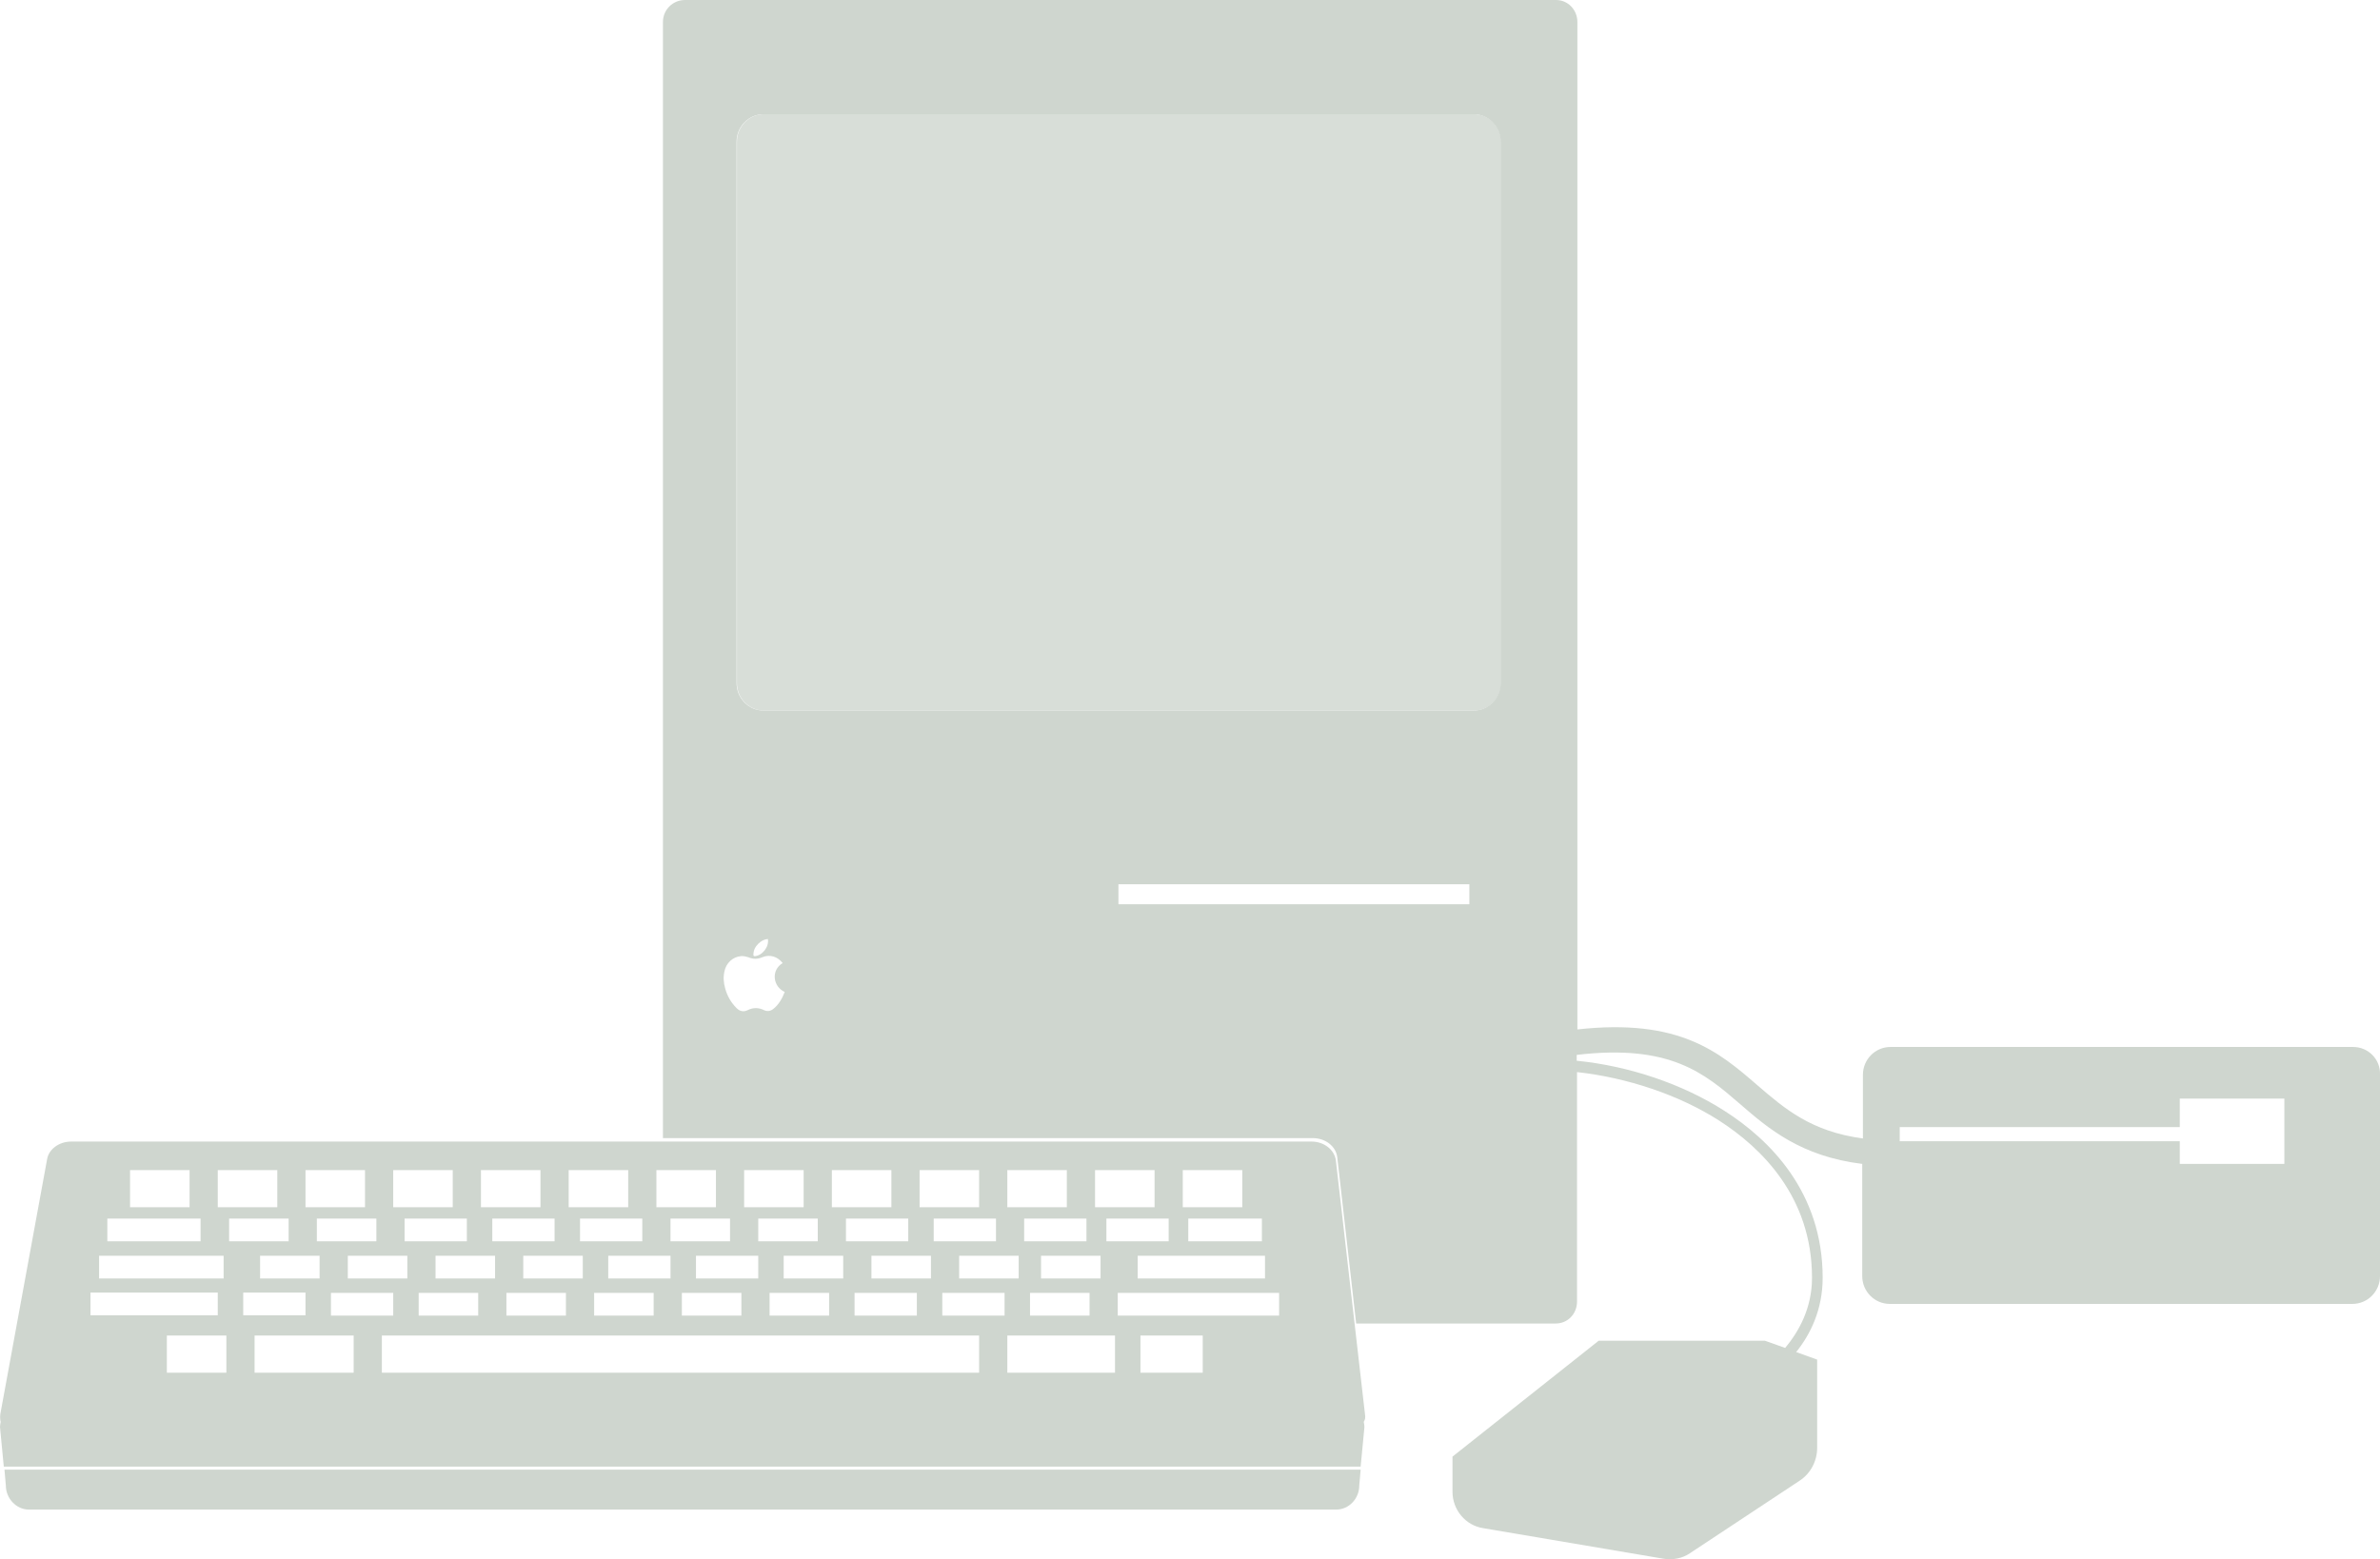 <?xml version="1.0" encoding="UTF-8"?>
<!-- Generator: Adobe Illustrator 18.1.1, SVG Export Plug-In . SVG Version: 6.00 Build 0)  -->
<svg version="1.1" id="Layer_1" xmlns="http://www.w3.org/2000/svg" xmlns:xlink="http://www.w3.org/1999/xlink" x="0px" y="0px" viewBox="0 0 691.8 453.3" enable-background="new 0 0 691.8 453.3" xml:space="preserve">
<path opacity="0.81" fill="#CFD6CF" enable-background="new    " d="M222.1,33.2c-4.4,0-7.9,3.6-7.9,8v157.4c0,4.4,3.5,8,7.9,8  h206.3c4.4,0,7.9-3.6,7.9-8V41.2c0-4.4-3.5-8-7.9-8H222.1z"/>
<path fill="#CFD6CF" d="M396.8,411.5l-8.5-74.1c-0.4-3.1-3.4-5.5-7.1-5.5H20.7c-3.5,0-6.5,2.2-7,5.1L0.1,411.1  c-0.1,0.8-0.1,1.6,0.1,2.3c-0.1,0.5-0.2,1-0.2,1.5l1.1,11.5h394.4l1.1-11.5c0-0.5-0.1-1-0.2-1.5  C396.8,412.8,396.9,412.1,396.8,411.5z M367.7,365.1v6.6h-37v-6.6H367.7z M366.8,360.9h-21.4v-6.6h21.4V360.9z M343.8,340.2h17.3  V351h-17.3V340.2z M339.7,360.9h-18.1v-6.6h18.1V360.9z M318.3,340.2h17.3V351h-17.3V340.2z M302.6,371.7v-6.6h0.1h17.2v6.6H302.6z   M316.7,375.9v6.6h-17.3v-6.6H316.7z M315.8,360.9h-18.1v-6.6h18.1V360.9z M292.8,340.2h17.3V351h-17.3V340.2z M296.1,365.1v6.6  h-17.3v-6.6H296.1z M289.5,360.9h-18.1v-6.6h18.1V360.9z M267.3,340.2h17.3V351h-17.3V340.2z M253.3,371.7v-6.6h17.3v6.6H253.3z   M266.5,375.9v6.6h-18.1v-6.6H266.5z M264,360.9h-18.1v-6.6H264V360.9z M241.8,340.2h17.3V351h-17.3V340.2z M227.8,371.7v-6.6h17.3  v6.6H227.8z M241,375.9v6.6h-17.3v-6.6H241z M237.7,360.9h-17.3v-6.6h17.3V360.9z M216.3,340.2h17.3V351h-17.3V340.2z M202.3,371.7  v-6.6h18.1v6.6H202.3z M215.5,375.9v6.6h-17.3v-6.6H215.5z M212.2,360.9h-17.3v-6.6h17.3V360.9z M190.8,340.2h17.3V351h-17.3V340.2z   M176.8,371.7v-6.6h18.1v6.6H176.8z M190,375.9v6.6h-17.3v-6.6H190z M186.7,360.9h-18.1v-6.6h18.1V360.9z M152.1,371.7v-6.6h17.3  v6.6H152.1z M164.5,375.9v6.6h-17.3v-6.6H164.5z M165.3,340.2h17.3V351h-17.3V340.2z M161.2,360.9h-18.1v-6.6h18.1V360.9z   M126.6,371.7v-6.6h17.3v6.6H126.6z M139,375.9v6.6h-17.3v-6.6H139z M139.8,340.2h17.3V351h-17.3V340.2z M135.7,360.9h-18.1v-6.6  h18.1V360.9z M101.1,371.7v-6.6h17.3v6.6H101.1z M114.3,375.9v6.6H96.2v-6.6H114.3z M114.3,340.2h17.3V351h-17.3V340.2z   M109.4,360.9H92.1v-6.6h17.3V360.9z M92.9,365.1v6.6H75.6v-6.6H92.9z M88.8,340.2h17.3V351H88.8V340.2z M63.3,340.2h17.3V351H63.3  V340.2z M37.8,340.2h17.3V351H37.8V340.2z M31.2,354.3h27.1v6.6H31.2V354.3z M28.8,365.1H65v6.6H28.8V365.1z M26.3,375.8h37v6.6h-37  V375.8z M65.8,399.1H48.5v-10.8h17.3V399.1z M66.6,354.3h17.3v6.6H66.6V354.3z M70.7,375.8h18.1v6.6H70.7V375.8z M102.8,399.1H74  v-10.8h28.8V399.1z M284.6,399.1H111v-10.8h173.6V399.1z M292,382.5h-18.1v-6.6H292V382.5z M324.1,399.1h-31.3v-10.8h31.3V399.1z   M349.6,399.1h-18.1v-10.8h18.1V399.1z M371.8,382.5h-46.9v-6.6h46.9V382.5z"/>
<path fill="#CFD6CF" d="M1.7,431.9c0,3.7,3,7,6.7,7h380c3.7,0,6.7-3.2,6.7-7l0.4-4.6H1.3L1.7,431.9z"/>
<path fill="#CFD6CF" d="M684,304.4H549.5c-4.4,0-8,3.6-8,8.1V331c-15-2-22.7-8.6-30.7-15.5c-11.1-9.6-22.6-19.5-52.3-16.2V6.4  c0-3.5-2.7-6.4-6.2-6.4H199.1c-3.5,0-6.4,2.8-6.4,6.4v324.5h188.9c3.7,0,6.7,2.4,7.1,5.5l5.5,48.4h58c3.5,0,6.2-2.8,6.2-6.4v-66.7  c14.5,1.6,29.6,6.6,41.3,14.1c12.3,7.9,27,22.2,27,45.7c0,8.8-3.8,15.6-7.8,20.4l-5.9-2.1h-48.3l-42.5,33.7v10.2  c0,5.3,3.8,9.8,8.9,10.6l52.5,8.9c2.7,0.4,5.4-0.1,7.6-1.6l31.9-21.1c3.2-2.1,5.1-5.7,5.1-9.6v-25.6l-6.1-2.2  c4.1-5.1,7.7-12.3,7.7-21.6c0-25-15.5-40.2-28.5-48.5c-12.3-7.9-27.9-13.1-43-14.6v-1.7c27.1-3.2,37.1,5.3,47.5,14.3  c8.3,7.2,17.7,15.2,35.5,17.4V371c0,4.5,3.6,8.1,8,8.1h134.5c4.4,0,8-3.6,8-8.1v-58.5C692,308,688.4,304.4,684,304.4z M224.7,293.4  c-0.8,0.6-1.7,0.7-2.6,0.3c-1.6-0.8-3.2-0.8-4.8,0c-1.2,0.6-2.3,0.3-3.2-0.6c-1.6-1.6-2.7-3.5-3.3-5.7c-0.5-1.7-0.6-3.4-0.2-5.1  c0.5-2.3,2.4-4.1,4.7-4.3c0.7-0.1,1.5,0.1,2.2,0.3c1.4,0.6,2.7,0.6,4.1,0c2.2-0.9,4.4-0.2,5.9,1.7c-3.5,2.1-2.8,6.9,0.6,8.4  C227.4,290.2,226.4,292.1,224.7,293.4z M219,277.6c0-1.3,0.5-2.3,1.4-3.2c0.8-0.8,1.7-1.3,2.8-1.4c0.4,2.3-1.6,4.8-3.8,5  C219.1,278,219,277.9,219,277.6z M427.1,262.9h-102v-5.8h102V262.9z M436.2,198.6c0,4.4-3.5,8-7.9,8H222c-4.4,0-7.9-3.6-7.9-8V41.2  c0-4.4,3.5-8,7.9-8h206.3c4.4,0,7.9,3.6,7.9,8V198.6z M664,327.2v4.6v6.6h-30.4v-6.6h-81.4v-4.1h81.4v-8.3H664V327.2z"/>
</svg>